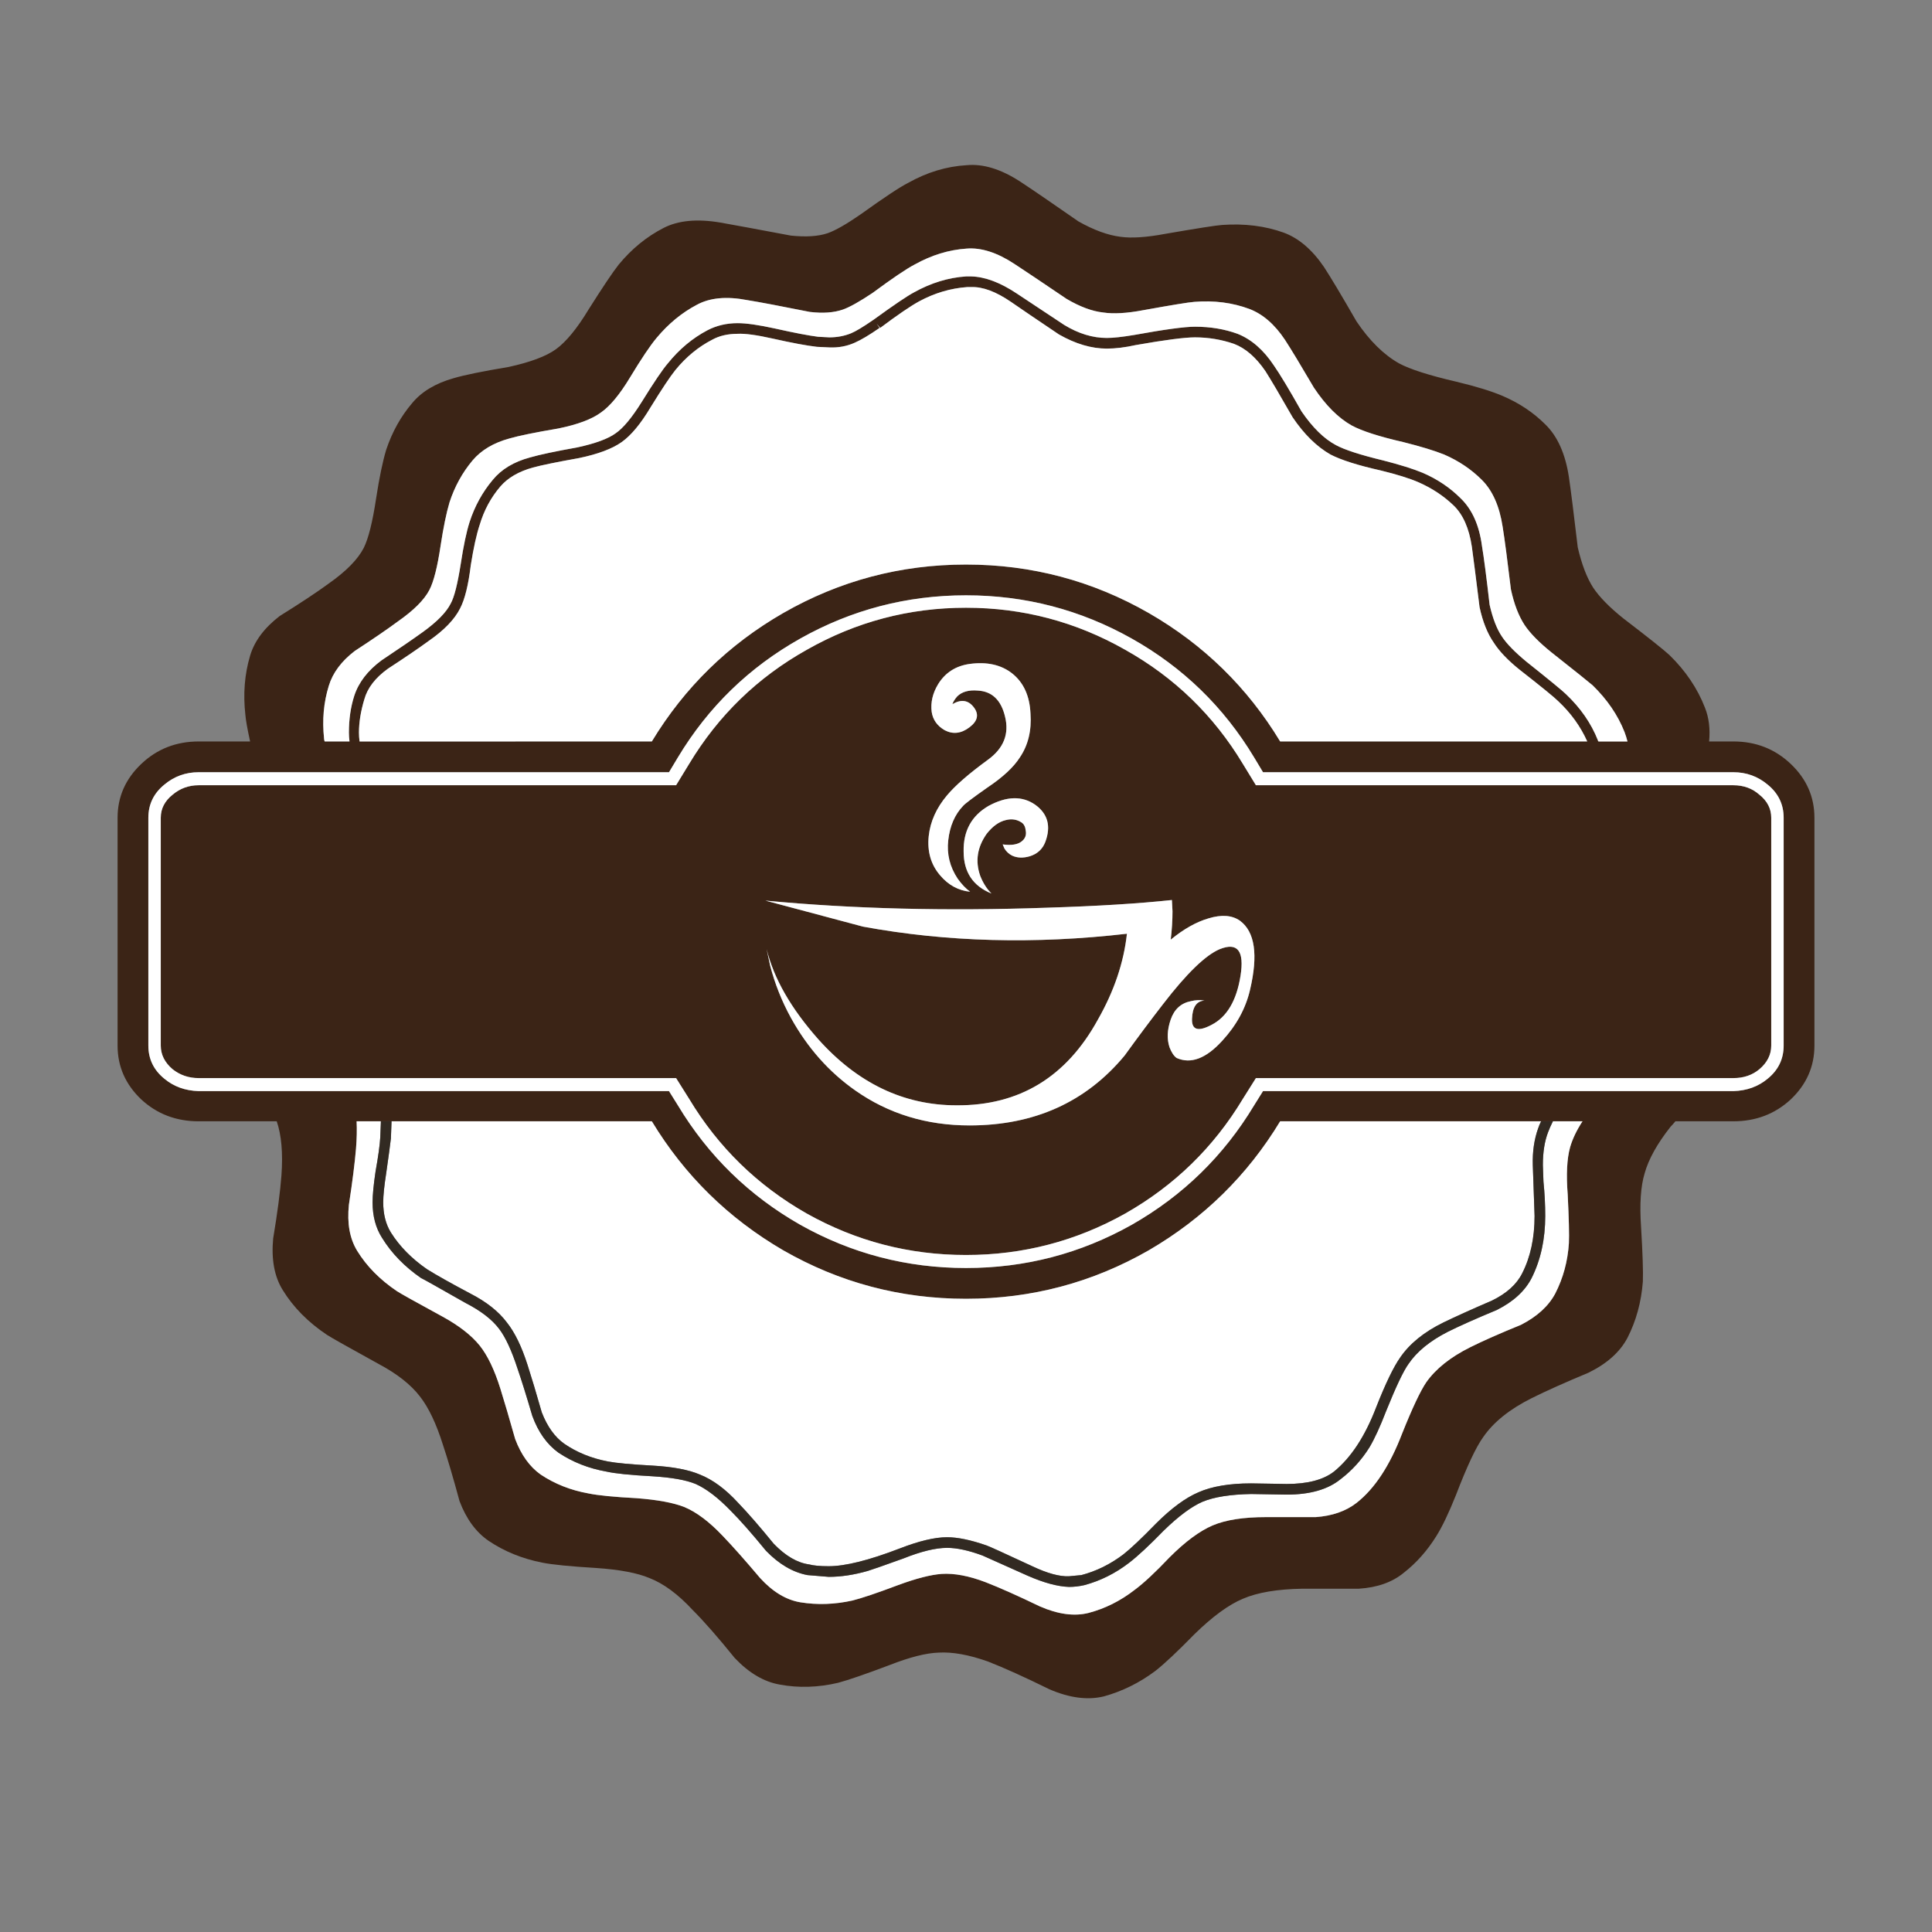 <?xml version="1.0" encoding="utf-8"?>
<!-- Generator: Adobe Illustrator 16.0.0, SVG Export Plug-In . SVG Version: 6.00 Build 0)  -->
<!DOCTYPE svg PUBLIC "-//W3C//DTD SVG 1.1//EN" "http://www.w3.org/Graphics/SVG/1.1/DTD/svg11.dtd">
<svg version="1.1" id="Layer_1" xmlns="http://www.w3.org/2000/svg" xmlns:xlink="http://www.w3.org/1999/xlink" x="0px" y="0px"
	 width="400px" height="400px" viewBox="0 0 400 400" enable-background="new 0 0 400 400" xml:space="preserve">
<rect x="0" y="0" width="400" height="400" fill="#808080" stroke="none"/>
<g>
	<path fill-rule="evenodd" clip-rule="evenodd" fill="#3B2416" d="M274.111,55.269c1.387,2.123,3.634,5.88,6.737,11.27
		c2.693,4.002,5.633,6.901,8.818,8.698c2.286,1.225,6.247,2.49,11.881,3.796c4.083,0.98,7.269,1.96,9.555,2.94
		c3.431,1.469,6.371,3.43,8.82,5.879c2.533,2.45,4.165,6.084,4.9,10.902c0.407,2.776,1.021,7.636,1.836,14.576
		c0.817,3.513,1.879,6.29,3.187,8.33c1.306,1.962,3.389,4.085,6.247,6.37c5.226,4.002,8.412,6.533,9.554,7.596
		c3.35,3.266,5.798,6.9,7.35,10.901c0.818,2.042,1.104,4.37,0.858,6.983h5.021c4.656,0,8.616,1.551,11.883,4.655
		c3.267,3.104,4.9,6.819,4.9,11.147v47.16c0,4.328-1.634,8.043-4.9,11.147c-3.267,3.021-7.227,4.532-11.883,4.532h-12.003
		c-0.326,0.407-0.653,0.775-0.98,1.102c-2.776,3.512-4.573,6.739-5.39,9.678c-0.816,2.694-1.061,6.411-0.734,11.147
		c0.326,5.47,0.449,9.228,0.367,11.269c-0.327,4.246-1.388,8.126-3.185,11.637c-1.552,2.94-4.247,5.351-8.086,7.228
		c-4.9,2.042-8.818,3.798-11.758,5.268c-4.574,2.287-7.922,4.98-10.046,8.085c-1.47,2.041-3.348,6.042-5.634,12.004
		c-1.471,3.676-2.817,6.493-4.042,8.451c-1.879,3.023-4.125,5.555-6.737,7.596c-2.368,1.96-5.472,3.063-9.311,3.308
		c-4.899,0-8.779,0-11.638,0c-5.226,0.081-9.35,0.776-12.371,2.082c-2.941,1.226-6.289,3.675-10.044,7.351
		c-3.513,3.594-6.207,6.124-8.085,7.594c-3.267,2.45-6.82,4.206-10.657,5.269c-3.348,0.814-7.104,0.326-11.27-1.471
		c-5.145-2.531-9.393-4.451-12.74-5.757c-3.919-1.389-7.309-2.001-10.167-1.838c-2.612,0.081-6.001,0.939-10.167,2.572
		c-4.98,1.879-8.534,3.104-10.657,3.675c-4.165,0.979-8.208,1.103-12.126,0.368c-3.267-0.573-6.37-2.409-9.311-5.513
		c-3.43-4.246-6.329-7.555-8.696-9.923c-3.021-3.266-6.003-5.47-8.941-6.613c-2.533-1.063-6.208-1.757-11.025-2.083
		c-5.39-0.327-9.105-0.694-11.148-1.104c-4.164-0.815-7.879-2.326-11.146-4.53c-2.614-1.798-4.614-4.533-6.003-8.208
		c-1.306-4.818-2.45-8.699-3.43-11.637c-1.387-4.411-2.98-7.759-4.777-10.045c-1.878-2.45-4.736-4.695-8.575-6.737
		c-6.369-3.511-9.922-5.512-10.657-6.003c-3.92-2.612-6.982-5.716-9.186-9.31c-1.716-2.776-2.369-6.329-1.961-10.657
		c0.899-5.389,1.47-9.759,1.716-13.106c0.327-4.574,0-8.289-0.98-11.146H41.125c-4.654,0-8.616-1.512-11.882-4.532
		c-3.267-3.104-4.9-6.819-4.9-11.147v-47.16c0-4.328,1.633-8.043,4.9-11.147c3.267-3.104,7.228-4.655,11.882-4.655h10.657
		c-0.571-2.613-0.897-4.45-0.98-5.512c-0.489-4.329-0.163-8.41,0.98-12.25c0.897-3.021,2.94-5.758,6.125-8.208
		c4.329-2.692,7.717-4.94,10.167-6.736c3.593-2.531,6.002-4.98,7.227-7.35c0.981-1.959,1.838-5.389,2.573-10.289
		c0.653-4.247,1.347-7.594,2.083-10.045c1.225-3.675,3.022-6.901,5.389-9.678c1.961-2.367,4.819-4.082,8.575-5.144
		c2.205-0.654,6.002-1.429,11.391-2.328c4.492-0.98,7.76-2.205,9.799-3.675c2.124-1.552,4.371-4.287,6.738-8.208
		c2.94-4.655,5.022-7.758,6.248-9.309c2.696-3.268,5.799-5.799,9.31-7.596c3.021-1.551,6.941-1.918,11.76-1.103
		c2.777,0.49,7.634,1.389,14.577,2.695c3.103,0.327,5.635,0.164,7.595-0.489c1.633-0.572,3.919-1.879,6.86-3.92
		c4.899-3.512,8.167-5.676,9.799-6.492c3.919-2.206,7.962-3.431,12.127-3.675c3.429-0.327,7.146,0.816,11.146,3.43
		c2.368,1.552,6.369,4.287,12.005,8.208c3.185,1.796,6.086,2.857,8.697,3.185c2.287,0.327,5.391,0.122,9.309-0.613
		c6.615-1.144,10.536-1.756,11.762-1.837c4.654-0.326,8.9,0.205,12.737,1.592C268.884,49.308,271.661,51.677,274.111,55.269z
		 M258.675,63.967c-3.511-1.307-7.31-1.797-11.391-1.47c-1.144,0.081-4.655,0.653-10.534,1.715
		c-3.431,0.653-6.208,0.816-8.332,0.489c-2.286-0.246-4.816-1.184-7.593-2.817c-5.064-3.43-8.657-5.839-10.781-7.228
		c-3.591-2.367-6.899-3.43-9.921-3.184c-3.674,0.246-7.268,1.347-10.779,3.308c-1.716,0.897-4.614,2.857-8.698,5.879
		c-2.694,1.796-4.736,2.94-6.125,3.43c-1.879,0.653-4.165,0.817-6.859,0.491c-6.125-1.225-10.454-2.042-12.984-2.45
		c-4.247-0.817-7.718-0.49-10.412,0.979c-3.103,1.633-5.881,3.92-8.331,6.86c-1.306,1.551-3.145,4.287-5.512,8.207
		c-2.123,3.513-4.124,5.922-6.002,7.228c-1.878,1.388-4.819,2.49-8.82,3.308c-4.818,0.816-8.208,1.51-10.167,2.081
		c-3.267,0.898-5.798,2.41-7.596,4.532c-2.123,2.532-3.715,5.431-4.776,8.698c-0.653,2.205-1.266,5.187-1.838,8.942
		c-0.653,4.409-1.428,7.47-2.327,9.186c-1.063,2.041-3.226,4.207-6.492,6.492c-2.206,1.633-5.187,3.675-8.944,6.125
		c-2.776,2.124-4.572,4.533-5.389,7.228c-1.062,3.43-1.389,7.064-0.979,10.901c0,0.164,0.041,0.367,0.122,0.612h5.145
		c-0.082-0.653-0.124-1.266-0.124-1.837c0-2.776,0.37-5.308,1.104-7.595c0.899-2.776,2.777-5.226,5.635-7.349
		c3.675-2.45,6.533-4.41,8.574-5.879c2.94-2.124,4.859-4.083,5.757-5.879c0.736-1.307,1.429-4.043,2.083-8.208
		c0.573-3.757,1.184-6.656,1.838-8.697c1.062-3.268,2.655-6.165,4.777-8.697c1.797-2.206,4.368-3.756,7.717-4.655
		c1.96-0.572,5.227-1.265,9.8-2.083c3.757-0.815,6.411-1.795,7.963-2.938c1.551-1.063,3.348-3.227,5.389-6.493
		c2.532-4.084,4.328-6.737,5.39-7.962c2.369-2.94,5.105-5.227,8.208-6.861c1.878-0.979,3.96-1.47,6.247-1.47
		c1.796,0,4.37,0.369,7.717,1.104c4.002,0.898,6.983,1.47,8.943,1.715l2.327,0.122c1.633,0,3.146-0.286,4.532-0.858
		c0.98-0.408,2.531-1.347,4.655-2.817c4.165-3.021,6.942-4.9,8.329-5.634c3.512-1.96,7.106-3.063,10.781-3.308h1.102
		c2.857,0.082,6.003,1.266,9.433,3.552c6.287,4.166,9.555,6.33,9.799,6.493c2.94,1.795,5.881,2.694,8.82,2.694
		c1.307,0,3.186-0.204,5.634-0.613c6.289-1.142,10.496-1.714,12.617-1.714c3.187,0,6.125,0.489,8.819,1.47
		c2.858,1.142,5.35,3.306,7.474,6.492c1.307,1.878,3.226,5.063,5.756,9.554c2.287,3.349,4.657,5.676,7.106,6.983
		c1.796,0.979,5.062,2.041,9.799,3.184c3.512,0.898,6.247,1.756,8.207,2.573c3.021,1.306,5.636,3.063,7.84,5.267
		c2.368,2.287,3.838,5.554,4.409,9.8c0.409,2.45,0.94,6.533,1.593,12.249c0.653,2.858,1.511,5.063,2.573,6.615
		c0.979,1.471,2.654,3.185,5.021,5.145c4.818,3.838,7.555,6.084,8.207,6.737c3.022,2.859,5.227,6.043,6.615,9.555
		c0,0.082,0.041,0.164,0.122,0.245h6.003c-0.163-0.653-0.368-1.307-0.613-1.959c-1.389-3.512-3.594-6.739-6.615-9.678
		c-0.653-0.572-3.51-2.858-8.573-6.859c-2.532-2.042-4.369-3.92-5.514-5.635c-1.226-1.878-2.164-4.329-2.816-7.349
		c-0.734-6.126-1.307-10.453-1.716-12.985c-0.653-4.248-2.081-7.472-4.287-9.677c-2.205-2.206-4.817-3.961-7.839-5.268
		c-2.042-0.816-4.859-1.673-8.453-2.572c-4.98-1.143-8.533-2.287-10.657-3.43c-2.775-1.551-5.39-4.165-7.838-7.84
		c-2.776-4.736-4.778-8.043-6.004-9.921C263.902,67.151,261.452,65.028,258.675,63.967z M255.49,71.194
		c-2.613-0.899-5.307-1.347-8.085-1.347c-2.121,0-6.205,0.531-12.249,1.592c-2.205,0.49-4.205,0.736-6.002,0.736
		c-3.187,0-6.492-0.98-9.923-2.94c-4.735-3.185-8.043-5.431-9.921-6.737c-3.104-2.123-5.839-3.144-8.208-3.063h-0.857
		c-3.43,0.246-6.737,1.225-9.922,2.94c-1.797,0.98-4.492,2.817-8.083,5.512l-0.736-0.858l0.612,0.858
		c-2.124,1.469-3.837,2.491-5.144,3.063c-1.633,0.735-3.39,1.061-5.268,0.979l-2.572-0.123c-2.123-0.244-5.185-0.816-9.187-1.715
		c-3.267-0.736-5.676-1.063-7.228-0.979c-2.042,0-3.797,0.408-5.268,1.225c-2.857,1.469-5.39,3.551-7.594,6.247
		c-1.062,1.307-2.776,3.879-5.145,7.717c-2.041,3.429-4.042,5.839-6.001,7.228c-1.962,1.388-4.901,2.49-8.821,3.308
		c-4.572,0.817-7.757,1.47-9.554,1.96c-2.941,0.816-5.187,2.123-6.737,3.919c-1.961,2.286-3.389,4.941-4.288,7.962
		c-0.653,1.959-1.265,4.735-1.837,8.328c-0.491,4.084-1.225,7.065-2.205,8.943c-1.144,2.286-3.308,4.532-6.493,6.737
		c-2.122,1.551-4.94,3.471-8.451,5.757c-2.614,1.878-4.248,4.001-4.9,6.369c-0.736,2.45-1.103,4.736-1.103,6.86
		c0,0.572,0.041,1.184,0.124,1.837h60.511c6.778-11.188,15.843-20.047,27.194-26.582c11.678-6.695,24.294-10.044,37.852-10.044
		c13.557,0,26.173,3.349,37.85,10.044c11.352,6.534,20.417,15.394,27.194,26.582h63.576c-1.389-3.103-3.391-5.879-6.004-8.33
		c-0.816-0.817-3.47-2.981-7.962-6.492c-2.449-1.96-4.246-3.84-5.39-5.635c-1.306-1.878-2.287-4.329-2.938-7.35
		c-0.736-5.961-1.267-10.127-1.594-12.494c-0.571-3.839-1.836-6.697-3.798-8.574c-2.042-1.961-4.449-3.554-7.226-4.778
		c-1.879-0.817-4.492-1.632-7.841-2.45c-4.736-1.061-8.207-2.164-10.412-3.307c-2.857-1.633-5.471-4.207-7.841-7.717
		c-2.611-4.573-4.489-7.757-5.634-9.555C260.023,73.97,257.857,72.092,255.49,71.194z M200.735,137.464
		c-2.857,0.408-5.021,1.796-6.491,4.165c-1.144,1.878-1.593,3.798-1.349,5.757c0.245,1.634,1.144,2.9,2.694,3.798
		c1.717,0.899,3.431,0.694,5.146-0.612c1.716-1.308,2-2.694,0.857-4.165c-1.144-1.47-2.613-1.674-4.41-0.612
		c0.164-0.491,0.491-1.021,0.98-1.592c0.98-0.979,2.409-1.389,4.288-1.225c2.938,0.162,4.817,1.959,5.635,5.388
		c0.897,3.593-0.287,6.575-3.554,8.943c-3.919,2.858-6.737,5.308-8.451,7.35c-2.205,2.612-3.47,5.428-3.798,8.451
		c-0.327,3.185,0.45,5.88,2.328,8.085c1.716,2.041,3.798,3.184,6.247,3.43c-0.897-0.653-1.755-1.551-2.572-2.694
		c-1.632-2.45-2.287-5.104-1.959-7.962c0.327-2.941,1.348-5.308,3.063-7.104c0.326-0.41,2-1.675,5.021-3.798
		c3.186-2.124,5.433-4.205,6.738-6.248c1.716-2.531,2.45-5.552,2.205-9.065c-0.163-3.675-1.43-6.451-3.797-8.33
		C207.269,137.626,204.329,136.973,200.735,137.464z M200.001,125.826c11.759,0,22.743,2.899,32.95,8.698
		c10.208,5.716,18.334,13.597,24.377,23.641l2.695,4.41h98.852c2.124,0,3.921,0.653,5.39,1.96c1.635,1.306,2.45,2.899,2.45,4.777
		v47.16c0,1.878-0.815,3.512-2.45,4.9c-1.469,1.225-3.266,1.837-5.39,1.837h-98.852l-2.695,4.287
		c-6.043,10.046-14.169,17.965-24.377,23.764c-10.207,5.718-21.191,8.574-32.95,8.574c-11.76,0-22.744-2.856-32.952-8.574
		c-10.207-5.799-18.333-13.718-24.377-23.764l-2.694-4.287H41.125c-2.042,0-3.838-0.612-5.39-1.837
		c-1.633-1.389-2.45-3.022-2.45-4.9v-47.16c0-1.878,0.817-3.472,2.45-4.777c1.552-1.307,3.349-1.96,5.39-1.96h98.854l2.694-4.41
		c6.043-10.044,14.17-17.925,24.377-23.641C177.257,128.725,188.241,125.826,200.001,125.826z M234.3,132.197
		c-10.617-5.962-22.05-8.943-34.299-8.943c-12.25,0-23.683,2.98-34.299,8.943c-10.616,5.961-19.068,14.168-25.356,24.621
		l-1.837,3.063H41.125c-2.695,0-5.063,0.857-7.104,2.571c-2.206,1.797-3.307,4.083-3.307,6.86v47.16
		c0,2.777,1.102,5.063,3.307,6.859c1.959,1.635,4.328,2.49,7.104,2.572h97.384l1.837,2.941c6.288,10.452,14.74,18.699,25.356,24.742
		c10.616,5.961,22.049,8.942,34.299,8.942c12.249,0,23.682-2.981,34.299-8.942c10.616-6.043,19.068-14.29,25.355-24.742l1.838-2.941
		h97.382c2.778-0.082,5.146-0.938,7.107-2.572c2.204-1.796,3.306-4.082,3.306-6.859v-47.16c0-2.777-1.102-5.063-3.306-6.86
		c-2.044-1.714-4.412-2.571-7.107-2.571h-97.382l-1.838-3.063C253.368,146.365,244.916,138.158,234.3,132.197z M178.687,191.85
		c17.312,3.186,35.523,3.675,54.633,1.47c-0.653,5.962-2.653,11.883-6.003,17.763c-6.532,11.923-16.291,17.843-29.276,17.763
		c-10.941,0-20.498-4.574-28.663-13.721c-5.635-6.369-9.187-12.576-10.657-18.618l0.734,3.43c0.98,3.755,2.409,7.35,4.288,10.779
		c3.429,6.206,7.88,11.229,13.352,15.065c6.86,4.818,14.741,7.229,23.642,7.229c13.393,0,24.092-4.819,32.094-14.454
		c2.776-3.839,5.43-7.393,7.962-10.657c4.9-6.37,8.82-10.167,11.76-11.392c3.674-1.471,5.104,0.367,4.286,5.513
		c-0.816,5.143-2.816,8.532-6.001,10.167c-2.777,1.469-4.125,1.06-4.043-1.226c0.082-2.449,0.94-3.716,2.574-3.799
		c-0.899-0.161-1.838-0.121-2.818,0.124c-2.041,0.407-3.431,1.673-4.165,3.797s-0.817,4.042-0.245,5.758
		c0.407,1.061,0.897,1.796,1.47,2.204c2.94,1.306,6.085,0.123,9.434-3.552c2.938-3.186,4.858-6.696,5.757-10.535
		c1.715-7.268,1.021-12.045-2.083-14.333c-1.633-1.142-3.798-1.306-6.492-0.487c-2.533,0.734-5.145,2.203-7.84,4.408
		c0.245-2.041,0.367-4.001,0.367-5.879l-0.122-2.327c-6.778,0.735-15.394,1.267-25.848,1.593
		c-20.823,0.734-40.259,0.243-58.306-1.469L178.687,191.85z M162.149,258.855c-11.351-6.613-20.416-15.515-27.194-26.703H73.832
		c0.081,1.716,0.041,3.593-0.123,5.634c-0.246,2.94-0.734,6.819-1.471,11.638c-0.407,3.838,0.164,7.022,1.716,9.556
		c1.959,3.184,4.695,5.96,8.207,8.329c0.735,0.488,3.88,2.245,9.433,5.268c3.43,1.877,6.001,3.879,7.717,6.003
		c1.633,2.04,3.063,5.021,4.288,8.94c0.816,2.613,1.837,6.085,3.062,10.413c1.225,3.265,2.979,5.716,5.268,7.35
		c2.939,1.959,6.246,3.266,9.921,3.92c1.96,0.407,5.269,0.734,9.922,0.979c4.329,0.326,7.636,0.938,9.922,1.837
		c2.532,1.062,5.186,3.063,7.962,6.001c2.042,2.124,4.614,5.024,7.717,8.699c2.614,2.857,5.391,4.531,8.331,5.021
		c3.511,0.571,7.104,0.45,10.779-0.367c1.96-0.491,5.104-1.552,9.433-3.184c3.756-1.389,6.778-2.165,9.063-2.329
		c2.614-0.163,5.636,0.407,9.065,1.715c2.939,1.143,6.696,2.817,11.27,5.023c3.757,1.633,7.104,2.081,10.045,1.346
		c3.43-0.898,6.614-2.49,9.555-4.775c1.879-1.39,4.287-3.636,7.227-6.737c3.267-3.268,6.247-5.472,8.941-6.616
		c2.694-1.144,6.369-1.714,11.024-1.714c2.614,0,6.044,0,10.29,0c3.43-0.245,6.247-1.225,8.454-2.939
		c3.756-2.941,6.898-7.719,9.431-14.333c2.122-5.308,3.798-8.86,5.022-10.658c1.959-2.776,4.98-5.185,9.063-7.226
		c2.613-1.306,6.125-2.859,10.535-4.655c3.348-1.714,5.717-3.879,7.104-6.493c1.633-3.185,2.573-6.655,2.818-10.411
		c0.083-1.715,0-5.063-0.245-10.044c-0.328-4.166-0.163-7.432,0.489-9.799c0.49-1.716,1.347-3.513,2.571-5.391h-62.594
		c-6.777,11.188-15.843,20.09-27.194,26.703c-11.677,6.696-24.293,10.045-37.85,10.045
		C186.444,268.9,173.827,265.552,162.149,258.855z M207.963,175.683c0.408,0.652,0.939,1.142,1.593,1.468
		c1.061,0.491,2.286,0.532,3.674,0.123c1.553-0.49,2.613-1.469,3.184-2.94c1.226-3.266,0.532-5.838-2.081-7.717
		c-2.694-1.877-5.921-1.797-9.677,0.246c-3.512,2.041-5.227,5.186-5.146,9.432c0,4.246,1.92,7.146,5.758,8.696
		c-0.979-0.979-1.756-2.204-2.328-3.674c-1.061-3.022-0.612-5.92,1.349-8.698c1.225-1.551,2.531-2.491,3.919-2.818
		c1.225-0.326,2.328-0.162,3.307,0.491c0.491,0.327,0.778,0.898,0.859,1.716c0.162,0.898-0.123,1.632-0.859,2.205
		c-0.816,0.652-2.122,0.857-3.919,0.613L207.963,175.683z"/>
	<path fill-rule="evenodd" clip-rule="evenodd" fill="#FFFFFF" d="M247.405,69.847c2.778,0,5.472,0.448,8.085,1.347
		c2.367,0.898,4.533,2.776,6.492,5.634c1.145,1.797,3.022,4.981,5.634,9.555c2.37,3.511,4.983,6.084,7.841,7.717
		c2.205,1.143,5.676,2.246,10.412,3.307c3.349,0.818,5.962,1.633,7.841,2.45c2.776,1.225,5.184,2.817,7.226,4.778
		c1.962,1.877,3.227,4.735,3.798,8.574c0.327,2.367,0.857,6.533,1.594,12.494c0.651,3.021,1.633,5.472,2.938,7.35
		c1.144,1.795,2.94,3.675,5.39,5.635c4.492,3.51,7.146,5.675,7.962,6.492c2.613,2.45,4.615,5.227,6.004,8.33h-63.576
		c-6.777-11.188-15.843-20.047-27.194-26.582c-11.677-6.695-24.293-10.044-37.85-10.044c-13.557,0-26.174,3.349-37.852,10.044
		c-11.351,6.534-20.416,15.394-27.194,26.582H74.444c-0.083-0.653-0.124-1.266-0.124-1.837c0-2.124,0.367-4.41,1.103-6.86
		c0.652-2.368,2.286-4.491,4.9-6.369c3.511-2.286,6.329-4.206,8.451-5.757c3.186-2.206,5.349-4.451,6.493-6.737
		c0.979-1.878,1.713-4.859,2.205-8.943c0.572-3.593,1.185-6.369,1.837-8.328c0.898-3.021,2.327-5.676,4.288-7.962
		c1.55-1.797,3.796-3.104,6.737-3.919c1.797-0.491,4.982-1.144,9.554-1.96c3.92-0.817,6.859-1.919,8.821-3.308
		c1.959-1.389,3.96-3.798,6.001-7.228c2.369-3.837,4.083-6.41,5.145-7.717c2.205-2.695,4.737-4.777,7.594-6.247
		c1.471-0.817,3.226-1.225,5.268-1.225c1.552-0.083,3.96,0.244,7.228,0.979c4.002,0.898,7.064,1.471,9.187,1.715l2.572,0.123
		c1.878,0.082,3.635-0.245,5.268-0.979c1.307-0.572,3.021-1.594,5.144-3.063l-0.612-0.858l0.736,0.858
		c3.591-2.695,6.287-4.532,8.083-5.512c3.185-1.715,6.492-2.695,9.922-2.94h0.857c2.369-0.081,5.104,0.939,8.208,3.063
		c1.878,1.306,5.186,3.553,9.921,6.737c3.431,1.96,6.736,2.94,9.923,2.94c1.797,0,3.797-0.246,6.002-0.736
		C241.2,70.377,245.284,69.847,247.405,69.847z M258.675,63.967c2.777,1.061,5.228,3.185,7.35,6.37
		c1.226,1.878,3.228,5.186,6.004,9.921c2.448,3.675,5.063,6.289,7.838,7.84c2.124,1.143,5.677,2.287,10.657,3.43
		c3.594,0.899,6.411,1.756,8.453,2.572c3.021,1.307,5.634,3.062,7.839,5.268c2.206,2.206,3.634,5.429,4.287,9.677
		c0.409,2.532,0.981,6.859,1.716,12.985c0.652,3.021,1.591,5.471,2.816,7.349c1.145,1.714,2.981,3.593,5.514,5.635
		c5.063,4.001,7.92,6.288,8.573,6.859c3.021,2.939,5.227,6.166,6.615,9.678c0.245,0.652,0.45,1.306,0.613,1.959h-6.003
		c-0.081-0.082-0.122-0.164-0.122-0.245c-1.389-3.512-3.593-6.696-6.615-9.555c-0.652-0.653-3.389-2.899-8.207-6.737
		c-2.367-1.959-4.043-3.674-5.021-5.145c-1.063-1.552-1.92-3.757-2.573-6.615c-0.652-5.716-1.184-9.799-1.593-12.249
		c-0.571-4.247-2.041-7.514-4.409-9.8c-2.204-2.205-4.818-3.961-7.84-5.267c-1.96-0.817-4.695-1.675-8.207-2.573
		c-4.737-1.143-8.003-2.205-9.799-3.184c-2.449-1.307-4.819-3.634-7.106-6.983c-2.53-4.491-4.449-7.676-5.756-9.554
		c-2.124-3.186-4.615-5.35-7.474-6.492c-2.694-0.981-5.633-1.47-8.819-1.47c-2.121,0-6.328,0.572-12.617,1.714
		c-2.448,0.409-4.327,0.613-5.634,0.613c-2.939,0-5.88-0.899-8.82-2.694c-0.244-0.164-3.512-2.328-9.799-6.493
		c-3.43-2.286-6.575-3.47-9.433-3.552h-1.102c-3.675,0.245-7.269,1.347-10.781,3.308c-1.387,0.734-4.165,2.613-8.329,5.634
		c-2.124,1.47-3.675,2.409-4.655,2.817c-1.387,0.572-2.899,0.858-4.532,0.858l-2.327-0.122c-1.96-0.246-4.94-0.817-8.943-1.715
		c-3.347-0.735-5.92-1.104-7.717-1.104c-2.287,0-4.369,0.491-6.247,1.47c-3.103,1.634-5.839,3.92-8.208,6.861
		c-1.062,1.225-2.858,3.878-5.39,7.962c-2.041,3.266-3.837,5.43-5.389,6.493c-1.552,1.143-4.206,2.123-7.963,2.938
		c-4.573,0.818-7.839,1.511-9.8,2.083c-3.349,0.899-5.919,2.45-7.717,4.655c-2.123,2.533-3.715,5.429-4.777,8.697
		c-0.654,2.041-1.265,4.94-1.838,8.697c-0.653,4.165-1.347,6.901-2.083,8.208c-0.898,1.796-2.817,3.755-5.757,5.879
		c-2.041,1.469-4.899,3.43-8.574,5.879c-2.858,2.123-4.736,4.573-5.635,7.349c-0.734,2.287-1.104,4.819-1.104,7.595
		c0,0.572,0.042,1.184,0.124,1.837h-5.145c-0.081-0.245-0.122-0.449-0.122-0.612c-0.41-3.837-0.083-7.472,0.979-10.901
		c0.816-2.695,2.613-5.104,5.389-7.228c3.757-2.45,6.738-4.492,8.944-6.125c3.266-2.285,5.429-4.451,6.492-6.492
		c0.898-1.716,1.673-4.777,2.327-9.186c0.572-3.756,1.185-6.738,1.838-8.942c1.062-3.267,2.654-6.167,4.776-8.698
		c1.798-2.123,4.329-3.634,7.596-4.532c1.958-0.571,5.348-1.265,10.167-2.081c4.001-0.818,6.942-1.92,8.82-3.308
		c1.878-1.306,3.879-3.715,6.002-7.228c2.368-3.919,4.206-6.655,5.512-8.207c2.45-2.94,5.228-5.227,8.331-6.86
		c2.694-1.47,6.165-1.796,10.412-0.979c2.531,0.408,6.86,1.225,12.984,2.45c2.695,0.326,4.98,0.163,6.859-0.491
		c1.389-0.489,3.431-1.633,6.125-3.43c4.084-3.021,6.982-4.981,8.698-5.879c3.511-1.961,7.105-3.063,10.779-3.308
		c3.021-0.246,6.33,0.817,9.921,3.184c2.124,1.389,5.717,3.798,10.781,7.228c2.776,1.633,5.307,2.571,7.593,2.817
		c2.124,0.327,4.901,0.164,8.332-0.489c5.879-1.062,9.391-1.634,10.534-1.715C251.365,62.17,255.164,62.66,258.675,63.967z
		 M200.735,137.464c3.594-0.491,6.533,0.163,8.82,1.959c2.367,1.878,3.634,4.655,3.797,8.33c0.245,3.513-0.489,6.534-2.205,9.065
		c-1.306,2.043-3.553,4.124-6.738,6.248c-3.021,2.123-4.694,3.388-5.021,3.798c-1.715,1.796-2.735,4.164-3.063,7.104
		c-0.328,2.858,0.327,5.512,1.959,7.962c0.817,1.143,1.675,2.041,2.572,2.694c-2.449-0.246-4.531-1.389-6.247-3.43
		c-1.878-2.205-2.654-4.9-2.328-8.085c0.328-3.023,1.593-5.839,3.798-8.451c1.714-2.042,4.532-4.492,8.451-7.35
		c3.267-2.368,4.451-5.35,3.554-8.943c-0.817-3.429-2.696-5.226-5.635-5.388c-1.879-0.164-3.308,0.245-4.288,1.225
		c-0.489,0.572-0.816,1.101-0.98,1.592c1.797-1.062,3.267-0.858,4.41,0.612c1.143,1.471,0.858,2.857-0.857,4.165
		c-1.715,1.307-3.429,1.511-5.146,0.612c-1.551-0.898-2.45-2.164-2.694-3.798c-0.245-1.959,0.205-3.878,1.349-5.757
		C195.714,139.26,197.878,137.872,200.735,137.464z M234.3,132.197c10.616,5.961,19.068,14.168,25.355,24.621l1.838,3.063h97.382
		c2.695,0,5.063,0.857,7.107,2.571c2.204,1.797,3.306,4.083,3.306,6.86v47.16c0,2.777-1.102,5.063-3.306,6.859
		c-1.962,1.635-4.329,2.49-7.107,2.572h-97.382l-1.838,2.941c-6.287,10.452-14.739,18.699-25.355,24.742
		c-10.617,5.961-22.05,8.942-34.299,8.942c-12.25,0-23.683-2.981-34.299-8.942c-10.616-6.043-19.068-14.29-25.356-24.742
		l-1.837-2.941H41.125c-2.777-0.082-5.146-0.938-7.104-2.572c-2.206-1.796-3.307-4.082-3.307-6.859v-47.16
		c0-2.777,1.102-5.063,3.307-6.86c2.041-1.714,4.409-2.571,7.104-2.571h97.384l1.837-3.063c6.288-10.453,14.74-18.659,25.356-24.621
		c10.616-5.962,22.049-8.943,34.299-8.943C212.25,123.254,223.683,126.234,234.3,132.197z M200.001,125.826
		c-11.76,0-22.744,2.899-32.952,8.698c-10.207,5.716-18.333,13.597-24.377,23.641l-2.694,4.41H41.125
		c-2.042,0-3.838,0.653-5.39,1.96c-1.633,1.306-2.45,2.899-2.45,4.777v47.16c0,1.878,0.817,3.512,2.45,4.9
		c1.552,1.225,3.349,1.837,5.39,1.837h98.854l2.694,4.287c6.043,10.046,14.17,17.965,24.377,23.764
		c10.208,5.718,21.191,8.574,32.952,8.574c11.759,0,22.743-2.856,32.95-8.574c10.208-5.799,18.334-13.718,24.377-23.764l2.695-4.287
		h98.852c2.124,0,3.921-0.612,5.39-1.837c1.635-1.389,2.45-3.022,2.45-4.9v-47.16c0-1.878-0.815-3.472-2.45-4.777
		c-1.469-1.307-3.266-1.96-5.39-1.96h-98.852l-2.695-4.41c-6.043-10.044-14.169-17.925-24.377-23.641
		C222.744,128.725,211.76,125.826,200.001,125.826z M319.065,232.152c-0.243,0.49-0.449,0.979-0.612,1.469
		c-0.816,2.288-1.185,4.819-1.103,7.597l0.368,10.534c0,4.572-0.859,8.534-2.571,11.882c-1.145,2.285-3.228,4.163-6.249,5.634
		c-4.165,1.797-7.513,3.309-10.046,4.533c-4.001,1.959-6.98,4.368-8.94,7.228c-1.389,1.959-3.063,5.429-5.021,10.411
		c-2.288,5.961-5.187,10.37-8.698,13.229c-2.205,1.715-5.473,2.572-9.801,2.572l-7.349-0.122c-4.491,0-8.125,0.613-10.901,1.837
		c-2.695,1.145-5.636,3.309-8.82,6.492c-2.939,3.022-5.186,5.146-6.737,6.37c-2.694,2.04-5.594,3.471-8.696,4.288l-2.573,0.244
		c-1.96,0.082-4.492-0.612-7.596-2.082c-5.796-2.696-8.941-4.125-9.431-4.287c-3.267-1.145-6.003-1.715-8.207-1.715
		c-2.533,0-5.799,0.774-9.8,2.327c-6.37,2.45-11.27,3.675-14.699,3.675c-1.796,0-3.145-0.124-4.042-0.368
		c-2.45-0.326-4.901-1.755-7.351-4.286c-2.858-3.513-5.309-6.33-7.35-8.452c-2.614-2.859-5.268-4.819-7.962-5.88
		c-2.288-0.98-5.512-1.593-9.678-1.839c-4.491-0.245-7.594-0.53-9.309-0.857c-3.431-0.652-6.453-1.877-9.065-3.674
		c-1.96-1.39-3.513-3.553-4.655-6.493c-1.144-4-2.123-7.269-2.94-9.799c-1.225-3.839-2.655-6.777-4.288-8.819
		c-1.714-2.286-4.246-4.289-7.595-6.004c-4-2.123-6.981-3.796-8.942-5.021c-3.184-2.204-5.674-4.734-7.472-7.595
		c-1.062-1.714-1.591-3.797-1.591-6.247c0-1.389,0.203-3.389,0.612-6.002c0.489-3.43,0.815-5.84,0.979-7.228l0.123-3.307
		c0-0.082,0-0.165,0-0.245h53.898c6.778,11.188,15.843,20.09,27.194,26.703c11.678,6.696,24.294,10.045,37.852,10.045
		c13.557,0,26.173-3.349,37.85-10.045c11.352-6.613,20.417-15.515,27.194-26.703H319.065z M178.687,191.85l-20.211-5.388
		c18.047,1.712,37.483,2.204,58.306,1.469c10.454-0.326,19.069-0.858,25.848-1.593l0.122,2.327c0,1.878-0.122,3.838-0.367,5.879
		c2.695-2.205,5.307-3.674,7.84-4.408c2.694-0.818,4.859-0.655,6.492,0.487c3.104,2.288,3.798,7.065,2.083,14.333
		c-0.898,3.839-2.818,7.35-5.757,10.535c-3.349,3.675-6.493,4.857-9.434,3.552c-0.572-0.408-1.063-1.144-1.47-2.204
		c-0.572-1.716-0.489-3.634,0.245-5.758s2.124-3.39,4.165-3.797c0.98-0.245,1.919-0.285,2.818-0.124
		c-1.634,0.083-2.492,1.35-2.574,3.799c-0.082,2.285,1.266,2.694,4.043,1.226c3.185-1.635,5.185-5.024,6.001-10.167
		c0.817-5.146-0.612-6.983-4.286-5.513c-2.939,1.225-6.859,5.021-11.76,11.392c-2.532,3.265-5.186,6.818-7.962,10.657
		c-8.002,9.635-18.701,14.454-32.094,14.454c-8.901,0-16.782-2.41-23.642-7.229c-5.472-3.837-9.923-8.859-13.352-15.065
		c-1.879-3.43-3.308-7.024-4.288-10.779l-0.734-3.43c1.47,6.042,5.022,12.249,10.657,18.618
		c8.166,9.146,17.722,13.721,28.663,13.721c12.985,0.08,22.744-5.84,29.276-17.763c3.35-5.88,5.35-11.8,6.003-17.763
		C214.21,195.525,195.998,195.036,178.687,191.85z M207.963,175.683l-0.368-0.858c1.797,0.244,3.103,0.04,3.919-0.613
		c0.736-0.573,1.021-1.307,0.859-2.205c-0.081-0.818-0.368-1.389-0.859-1.716c-0.979-0.652-2.082-0.817-3.307-0.491
		c-1.388,0.327-2.694,1.267-3.919,2.818c-1.961,2.777-2.409,5.675-1.349,8.698c0.572,1.47,1.349,2.694,2.328,3.674
		c-3.838-1.551-5.758-4.451-5.758-8.696c-0.081-4.246,1.634-7.391,5.146-9.432c3.756-2.042,6.982-2.123,9.677-0.246
		c2.613,1.878,3.307,4.451,2.081,7.717c-0.57,1.471-1.631,2.45-3.184,2.94c-1.388,0.409-2.613,0.368-3.674-0.123
		C208.902,176.825,208.371,176.335,207.963,175.683z M321.514,232.152h6.125c-1.225,1.878-2.081,3.675-2.571,5.391
		c-0.652,2.367-0.817,5.633-0.489,9.799c0.245,4.98,0.328,8.329,0.245,10.044c-0.245,3.756-1.186,7.227-2.818,10.411
		c-1.388,2.614-3.757,4.779-7.104,6.493c-4.41,1.796-7.922,3.35-10.535,4.655c-4.083,2.041-7.104,4.449-9.063,7.226
		c-1.225,1.798-2.9,5.351-5.022,10.658c-2.532,6.614-5.675,11.392-9.431,14.333c-2.207,1.715-5.024,2.694-8.454,2.939
		c-4.246,0-7.676,0-10.29,0c-4.655,0-8.33,0.57-11.024,1.714c-2.694,1.145-5.675,3.349-8.941,6.616
		c-2.939,3.102-5.348,5.348-7.227,6.737c-2.94,2.285-6.125,3.877-9.555,4.775c-2.94,0.735-6.288,0.287-10.045-1.346
		c-4.573-2.206-8.33-3.881-11.27-5.023c-3.43-1.308-6.451-1.878-9.065-1.715c-2.286,0.164-5.308,0.94-9.063,2.329
		c-4.328,1.632-7.473,2.692-9.433,3.184c-3.675,0.817-7.269,0.938-10.779,0.367c-2.94-0.49-5.717-2.164-8.331-5.021
		c-3.103-3.675-5.674-6.575-7.717-8.699c-2.776-2.938-5.43-4.939-7.962-6.001c-2.287-0.898-5.594-1.511-9.922-1.837
		c-4.654-0.245-7.962-0.572-9.922-0.979c-3.675-0.654-6.981-1.961-9.921-3.92c-2.288-1.634-4.043-4.085-5.268-7.35
		c-1.225-4.328-2.246-7.8-3.062-10.413c-1.225-3.92-2.655-6.9-4.288-8.94c-1.716-2.124-4.287-4.126-7.717-6.003
		c-5.553-3.022-8.697-4.779-9.433-5.268c-3.512-2.369-6.248-5.146-8.207-8.329c-1.552-2.533-2.123-5.718-1.716-9.556
		c0.737-4.818,1.225-8.697,1.471-11.638c0.164-2.041,0.204-3.918,0.123-5.634h5.021c0,0.08,0,0.163,0,0.245l-0.122,3.062
		c-0.083,1.552-0.41,3.92-0.98,7.104c-0.408,2.777-0.612,4.899-0.612,6.37c0,2.859,0.653,5.309,1.96,7.349
		c1.959,3.186,4.654,5.963,8.083,8.33c0.246,0.083,3.308,1.798,9.187,5.146c3.186,1.633,5.513,3.429,6.983,5.389
		c1.306,1.716,2.571,4.451,3.796,8.208c0.817,2.368,1.838,5.634,3.063,9.799c1.225,3.349,3.022,5.879,5.391,7.594
		c2.939,1.961,6.247,3.269,9.921,3.921c1.798,0.409,4.983,0.735,9.556,0.979c4.001,0.245,6.981,0.777,8.942,1.593
		c2.204,0.979,4.614,2.817,7.226,5.512c1.961,1.961,4.411,4.737,7.35,8.329c2.695,2.776,5.553,4.451,8.574,5.024l4.411,0.367
		c2.53,0,5.227-0.408,8.084-1.227c0.816-0.244,3.267-1.103,7.35-2.571c3.675-1.47,6.697-2.206,9.065-2.206
		c2.042,0,4.491,0.532,7.35,1.594c0.572,0.244,3.675,1.633,9.309,4.164c3.35,1.471,6.208,2.247,8.575,2.329
		c1.063,0,2.123-0.124,3.186-0.367c3.348-0.899,6.451-2.451,9.309-4.657c1.797-1.387,4.166-3.592,7.104-6.613
		c3.104-3.021,5.798-5.022,8.085-6.004c2.367-0.979,5.717-1.511,10.045-1.592l7.349,0.123c4.819,0,8.534-1.062,11.147-3.185
		c2.368-1.798,4.369-4.002,6.003-6.615c1.063-1.796,2.205-4.287,3.431-7.472c2.04-5.063,3.592-8.33,4.654-9.8
		c1.715-2.531,4.409-4.735,8.084-6.615c2.45-1.225,5.84-2.735,10.167-4.531c3.431-1.717,5.84-3.92,7.229-6.616
		c1.877-3.756,2.816-8.043,2.816-12.86c0-2.369-0.122-4.736-0.366-7.104l-0.123-3.43c0-2.695,0.367-4.982,1.101-6.862
		C320.78,233.704,321.107,232.969,321.514,232.152z"/>
	<path fill-rule="evenodd" clip-rule="evenodd" fill="#322A22" d="M319.065,232.152h2.448c-0.406,0.816-0.733,1.552-0.979,2.203
		c-0.733,1.88-1.101,4.167-1.101,6.862l0.123,3.43c0.244,2.368,0.366,4.735,0.366,7.104c0,4.817-0.939,9.104-2.816,12.86
		c-1.389,2.696-3.798,4.899-7.229,6.616c-4.327,1.796-7.717,3.307-10.167,4.531c-3.675,1.88-6.369,4.084-8.084,6.615
		c-1.063,1.47-2.614,4.736-4.654,9.8c-1.226,3.185-2.368,5.676-3.431,7.472c-1.634,2.613-3.635,4.817-6.003,6.615
		c-2.613,2.123-6.328,3.185-11.147,3.185l-7.349-0.123c-4.328,0.081-7.678,0.613-10.045,1.592c-2.287,0.981-4.981,2.982-8.085,6.004
		c-2.938,3.021-5.308,5.227-7.104,6.613c-2.857,2.206-5.961,3.758-9.309,4.657c-1.063,0.243-2.123,0.367-3.186,0.367
		c-2.367-0.082-5.226-0.858-8.575-2.329c-5.634-2.531-8.736-3.92-9.309-4.164c-2.858-1.062-5.308-1.594-7.35-1.594
		c-2.368,0-5.39,0.736-9.065,2.206c-4.083,1.469-6.533,2.327-7.35,2.571c-2.858,0.818-5.554,1.227-8.084,1.227l-4.411-0.367
		c-3.021-0.573-5.879-2.248-8.574-5.024c-2.939-3.592-5.389-6.368-7.35-8.329c-2.612-2.694-5.022-4.532-7.226-5.512
		c-1.96-0.815-4.941-1.348-8.942-1.593c-4.573-0.244-7.758-0.57-9.556-0.979c-3.674-0.652-6.981-1.96-9.921-3.921
		c-2.369-1.715-4.166-4.245-5.391-7.594c-1.225-4.165-2.245-7.431-3.063-9.799c-1.225-3.757-2.49-6.492-3.796-8.208
		c-1.47-1.96-3.798-3.756-6.983-5.389c-5.879-3.349-8.941-5.063-9.187-5.146c-3.429-2.367-6.125-5.145-8.083-8.33
		c-1.308-2.04-1.96-4.489-1.96-7.349c0-1.471,0.204-3.593,0.612-6.37c0.571-3.185,0.898-5.553,0.98-7.104l0.122-3.062
		c0-0.082,0-0.165,0-0.245h2.205c0,0.08,0,0.163,0,0.245l-0.123,3.307c-0.164,1.388-0.49,3.798-0.979,7.228
		c-0.41,2.613-0.612,4.613-0.612,6.002c0,2.45,0.529,4.533,1.591,6.247c1.798,2.86,4.288,5.391,7.472,7.595
		c1.961,1.226,4.941,2.898,8.942,5.021c3.349,1.715,5.881,3.718,7.595,6.004c1.633,2.042,3.063,4.98,4.288,8.819
		c0.817,2.53,1.796,5.799,2.94,9.799c1.142,2.94,2.695,5.104,4.655,6.493c2.612,1.797,5.634,3.021,9.065,3.674
		c1.714,0.327,4.817,0.612,9.309,0.857c4.166,0.246,7.39,0.858,9.678,1.839c2.694,1.061,5.348,3.021,7.962,5.88
		c2.041,2.122,4.491,4.939,7.35,8.452c2.45,2.531,4.9,3.96,7.351,4.286c0.897,0.244,2.245,0.368,4.042,0.368
		c3.429,0,8.329-1.225,14.699-3.675c4.001-1.553,7.267-2.327,9.8-2.327c2.204,0,4.94,0.57,8.207,1.715
		c0.489,0.162,3.635,1.591,9.431,4.287c3.104,1.47,5.636,2.164,7.596,2.082l2.573-0.244c3.103-0.817,6.002-2.248,8.696-4.288
		c1.552-1.225,3.798-3.348,6.737-6.37c3.185-3.184,6.125-5.348,8.82-6.492c2.776-1.224,6.41-1.837,10.901-1.837l7.349,0.122
		c4.328,0,7.596-0.857,9.801-2.572c3.512-2.859,6.41-7.269,8.698-13.229c1.959-4.982,3.633-8.452,5.021-10.411
		c1.96-2.859,4.939-5.269,8.94-7.228c2.533-1.225,5.881-2.736,10.046-4.533c3.021-1.471,5.104-3.349,6.249-5.634
		c1.712-3.348,2.571-7.31,2.571-11.882l-0.368-10.534c-0.082-2.777,0.286-5.309,1.103-7.597
		C318.616,233.132,318.822,232.643,319.065,232.152z"/>
</g>
</svg>
